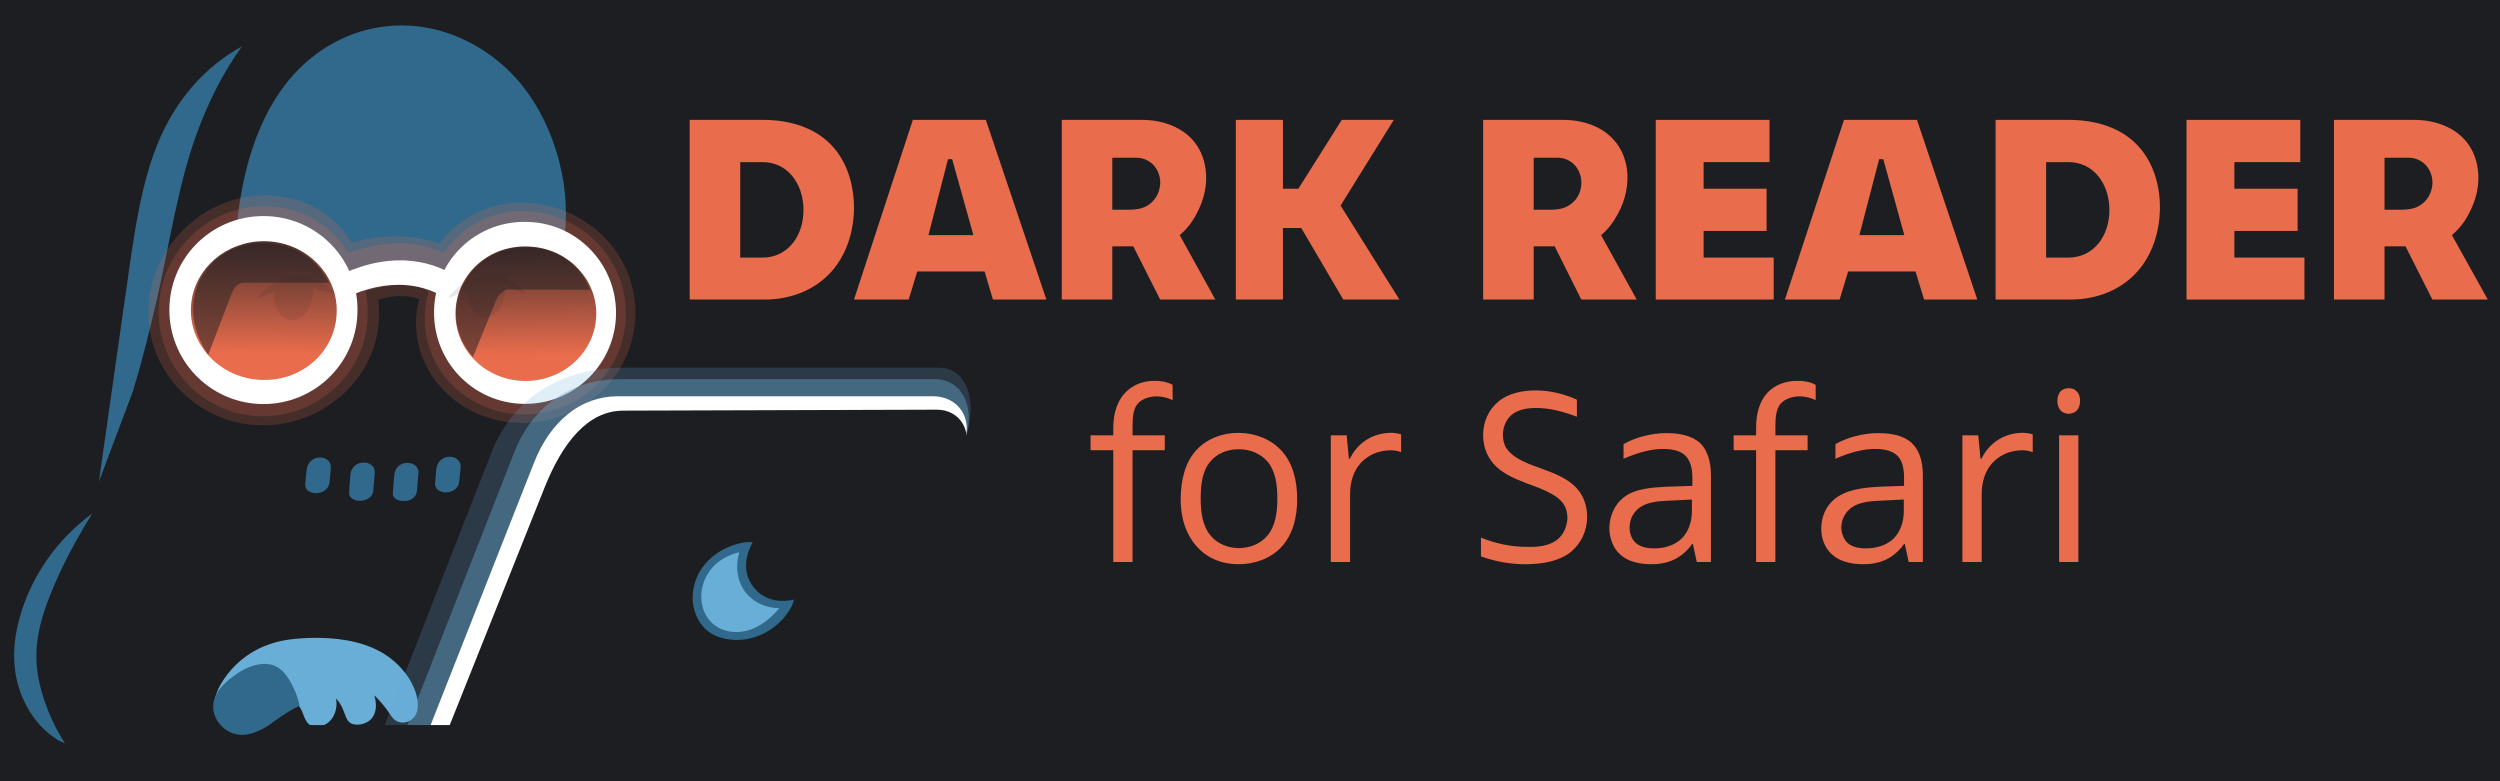 <svg viewBox="0 0 1024 320" xmlns="http://www.w3.org/2000/svg"><defs><linearGradient x1="118.3" y1="83.6" x2="117.6" y2="144.9" id="gradient19" gradientUnits="userSpaceOnUse"><stop offset="0%" stop-color="rgb(29,30,34)"/><stop offset="100%" stop-color="rgb(233,108,76)"/></linearGradient><linearGradient x1="215.5" y1="86.6" x2="216.3" y2="145.5" id="gradient20" gradientUnits="userSpaceOnUse"><stop offset="0%" stop-color="rgb(29,30,34)"/><stop offset="100%" stop-color="rgb(233,108,76)"/></linearGradient></defs><g><path d="M-11.3,-11.5 L1035.6,-11.5 L1035.6,329.4 L-11.3,329.4 L-11.3,-11.5 Z" fill="rgb(29,30,34)"/><path d="M67.8,185.7 C90.2,177.5 117.8,177.6 145.4,178.8 C163.9,179.6 182.3,180.7 199.2,186.6 C215.5,192.4 230.1,202.1 239.2,215.7 C251.6,233.9 253.8,256.8 244.6,275.6 C232.0,301.2 200.6,315.2 162.6,315.2 L51.1,315.2 C39.9,315.2 34.9,300.3 27.5,285.2 C21.6,273.0 14.2,261.6 13.5,249.6 C12.7,234.7 21.7,220.0 34.1,207.7 C43.6,198.2 54.6,190.6 67.8,185.7 Z" fill="rgb(29,30,34)"/><path d="M87.7,214.9 C91.0,222.8 90.6,232.6 88.3,242.3 C86.8,248.6 84.5,254.7 81.3,260.3 C78.4,265.3 74.6,269.8 70.3,273.7 C73.6,271.5 77.3,270.3 81.3,269.8 C87.6,268.9 94.3,270.0 100.9,272.1 L107.2,299.4 C99.0,302.9 90.6,306.1 82.1,308.8 C68.7,313.1 55.3,316.6 42.8,314.3 C26.1,311.2 12.6,298.9 7.5,282.3 C3.7,270.0 5.2,256.1 9.9,243.0 C12.7,235.1 16.6,227.7 21.9,221.3 C30.6,210.8 42.5,203.7 55.6,201.3 C63.7,199.8 71.9,200.2 78.3,203.9 C82.5,206.4 85.7,210.2 87.7,214.9 Z" fill="rgb(29,30,34)"/><path d="M37.8,210.3 C32.9,218.2 28.4,226.2 24.5,234.6 C19.3,245.9 14.8,257.4 14.9,269.1 C15.0,278.9 18.2,288.7 22.8,297.9 C24.0,300.1 25.2,302.3 26.6,304.4 C23.7,303.4 21.4,301.7 19.1,299.7 C12.1,293.5 7.2,283.9 6.1,273.9 C5.5,268.6 5.8,263.2 6.9,257.8 C8.9,247.9 13.1,238.3 18.9,229.8 C24.0,222.3 30.4,215.8 37.8,210.3 Z" fill="rgb(48,105,139)"/><path d="M122.0,288.8 C124.2,290.6 124.3,294.9 126.6,296.7 C128.7,298.3 132.0,297.9 134.5,295.9 C136.2,294.5 137.3,292.4 137.7,290.0 C137.9,288.7 137.9,287.4 137.6,286.1 C138.7,287.2 139.6,288.6 140.3,290.1 C141.3,292.3 141.7,294.7 143.2,295.9 C144.3,296.8 146.1,297.0 147.8,296.7 C149.6,296.3 151.3,295.5 152.4,294.1 C154.2,291.8 154.4,288.3 153.3,284.8 C155.4,286.8 157.3,289.0 158.9,291.3 C159.9,292.7 160.7,294.2 162.0,295.1 C164.4,296.7 167.9,296.1 169.8,293.5 C171.4,291.4 171.5,288.2 170.6,284.8 C168.8,277.9 163.3,271.2 156.1,267.1 C147.5,262.3 137.2,261.0 126.6,261.3 C121.2,261.5 115.9,262.0 110.9,263.7 C103.7,266.0 97.5,270.5 93.0,276.4 C89.2,281.4 86.8,286.8 88.3,291.3 C90.0,296.3 95.5,298.9 101.3,296.9 C109.5,289.2 118.1,285.7 122.0,288.8 Z" fill="rgb(104,174,215)"/><path d="M112.5,272.7 C115.8,274.1 118.1,277.4 119.9,281.1 C121.2,283.6 122.2,286.3 122.7,289.1 C120.3,290.2 117.9,291.6 115.7,293.1 C113.8,294.3 112.0,295.7 110.2,297.0 C106.1,299.6 101.7,301.5 97.6,300.9 C94.5,300.5 91.7,298.8 89.7,296.2 C87.9,293.8 87.0,290.9 87.4,288.0 C87.9,284.3 90.6,281.0 93.9,278.3 C100.0,273.2 107.1,270.5 112.5,272.7 Z" fill="rgb(48,105,139)"/><path d="M39.1,205.4 L52.5,110.5 C55.9,86.5 59.4,63.6 70.3,45.7 C78.1,32.9 89.3,22.9 102.5,16.4 C114.2,10.7 127.2,7.9 140.4,7.1 C159.6,6.0 178.5,8.9 194.2,18.0 C208.8,26.5 220.0,39.9 226.2,55.8 C232.7,72.5 233.1,91.2 231.6,110.8 L223.7,209.9 C199.3,216.4 174.3,219.3 149.0,219.5 C112.5,219.9 75.5,214.4 39.1,205.4 Z" fill="rgb(29,30,34)"/><path d="M99.1,19.0 C91.3,29.8 85.4,41.7 80.7,54.4 C73.0,75.4 69.6,99.1 64.3,122.4 C61.4,135.1 58.2,147.9 54.4,160.4 L40.5,197.3 L52.8,111.0 C56.0,88.5 59.4,66.8 69.2,49.2 C76.2,36.6 86.2,26.1 99.1,19.0 Z" fill="rgb(48,105,139)"/><path d="M161.6,10.5 C146.2,11.3 131.7,18.1 120.5,30.3 C100.6,52.1 93.9,88.9 96.8,128.8 L130.4,130.1 C137.0,117.0 147.9,108.8 161.4,108.5 C174.5,108.2 185.4,115.4 192.4,127.7 L232.8,115.5 L230.7,100.7 C232.6,89.1 232.0,77.5 229.1,66.4 C225.3,51.6 218.1,38.0 207.2,27.8 C194.6,16.2 178.2,9.6 161.6,10.5 Z" fill="rgb(48,105,139)"/><path d="M171.4,193.8 L170.8,201.0 C170.6,203.5 168.5,205.1 165.9,205.2 C163.0,205.4 160.7,204.1 160.9,201.9 L161.5,194.6 C161.7,191.7 163.8,189.8 166.4,189.6 C169.3,189.4 171.6,191.1 171.4,193.8 Z" fill="rgb(48,105,139)"/><path d="M153.5,193.7 L152.9,200.9 C152.7,203.4 150.6,204.9 147.9,205.1 C145.1,205.3 142.8,203.9 143.0,201.7 L143.5,194.5 C143.8,191.6 145.9,189.6 148.5,189.5 C151.4,189.2 153.7,191.0 153.5,193.7 Z" fill="rgb(48,105,139)"/><path d="M135.5,191.7 L135.0,197.5 C134.7,200.2 132.4,201.9 129.7,202.0 C127.0,202.1 124.8,200.6 125.0,198.3 L125.6,192.5 C125.9,189.6 128.0,187.6 130.6,187.4 C133.5,187.2 135.8,189.0 135.5,191.7 Z" fill="rgb(48,105,139)"/><path d="M188.7,191.4 L188.1,197.1 C187.9,199.9 185.6,201.6 182.8,201.7 C180.1,201.7 178.0,200.2 178.2,198.0 L178.7,192.2 C179.0,189.3 181.1,187.3 183.7,187.1 C186.6,186.9 188.9,188.7 188.7,191.4 Z" fill="rgb(48,105,139)"/><path d="M144.0,99.3 C150.8,97.5 157.6,96.6 164.4,96.9 C169.8,97.1 175.0,98.0 180.1,99.7 C190.1,86.4 205.4,81.3 220.3,83.5 C242.8,86.9 259.2,104.6 260.2,126.0 C261.3,148.7 245.2,168.5 221.5,172.6 C206.1,175.2 189.9,169.8 179.7,157.6 C171.8,148.1 168.3,135.5 171.7,122.5 C169.6,121.7 167.3,121.3 165.1,121.3 C161.8,121.1 158.4,121.7 155.0,122.7 C156.8,138.4 150.7,152.6 139.8,162.1 C125.9,174.2 106.7,177.6 89.8,170.7 C74.8,164.5 63.8,151.0 61.3,135.0 C58.9,119.9 64.4,104.5 75.6,93.6 C86.6,82.9 102.0,78.0 116.9,80.8 C127.9,82.9 137.8,89.1 144.0,99.3 Z" fill="rgb(233,108,76)" opacity="0.2"/><path d="M142.6,103.6 C150.3,100.9 158.1,99.3 165.9,99.7 C171.3,100.0 176.7,101.2 181.6,103.6 C191.5,89.6 207.3,84.2 222.3,87.3 C241.2,91.2 254.9,106.8 256.2,125.2 C257.9,147.3 242.6,166.4 219.9,169.4 C206.7,171.2 192.8,166.3 183.6,156.0 C175.1,146.4 171.7,133.0 175.5,119.4 C173.5,118.0 171.3,117.2 168.7,116.8 C163.2,116.0 156.4,117.2 149.7,119.3 C152.9,134.9 147.7,149.5 136.9,159.2 C124.8,170.1 107.8,173.5 92.7,167.8 C78.6,162.5 68.2,150.0 65.6,135.0 C63.2,121.0 68.0,106.5 78.4,96.5 C88.3,87.0 102.0,82.7 115.5,85.1 C126.5,87.0 136.4,93.3 142.6,103.6 Z" fill="rgb(233,108,76)" opacity="0.2"/><path d="M218.1,91.0 C237.7,92.5 253.1,109.4 252.3,129.7 C251.5,148.5 236.7,163.9 218.1,165.3 C197.2,167.0 179.5,151.4 177.9,131.1 C176.1,107.9 194.9,89.1 218.1,91.0 Z" fill="rgb(255,255,255)"/><path d="M107.9,88.5 C129.8,88.5 147.3,106.4 146.4,128.4 C145.7,149.1 128.7,165.5 107.9,165.5 C87.1,165.5 70.2,149.1 69.4,128.4 C68.6,106.4 86.1,88.5 107.9,88.5 Z" fill="rgb(255,255,255)"/><path d="M166.3,106.7 C173.6,107.1 180.7,109.2 187.0,113.4 L184.0,123.1 C178.8,119.4 172.7,117.3 166.5,116.8 C158.2,116.1 149.7,118.1 141.6,121.9 L137.0,113.8 C146.4,108.9 156.4,106.2 166.3,106.7 Z" fill="rgb(255,255,255)"/><path d="M108.1,98.8 C123.6,98.8 136.4,110.1 137.8,124.5 C139.5,142.5 124.2,157.2 105.4,155.5 C89.2,154.1 76.8,140.3 78.3,124.5 C79.7,110.0 92.6,98.8 108.1,98.8 Z" fill="url(#gradient19)"/><path d="M218.3,101.1 C233.4,102.5 245.0,115.1 244.2,129.9 C243.5,143.5 232.3,154.5 218.3,155.9 C201.5,157.5 187.4,145.5 186.6,129.9 C185.7,112.9 200.4,99.3 218.3,101.1 Z" fill="url(#gradient20)"/><path d="M121.8,113.2 C127.8,113.0 133.4,115.6 137.7,120.4 L128.3,118.2 C128.2,125.8 124.4,131.4 119.4,131.1 C114.9,130.8 111.7,125.9 112.2,119.5 L104.9,122.6 C109.3,116.9 115.2,113.5 121.8,113.2 Z" fill="rgb(29,30,34)" opacity="0.1"/><path d="M200.4,112.7 C206.2,112.7 211.6,115.4 215.5,120.3 L206.8,117.3 C207.2,124.4 203.8,129.8 199.1,129.9 C194.7,129.9 191.4,125.3 191.5,119.0 L183.4,122.2 C187.8,116.3 193.8,112.8 200.4,112.7 Z" fill="rgb(29,30,34)" opacity="0.1"/><path d="M85.3,145.3 L94.9,120.2 C95.9,117.5 97.7,115.8 100.1,115.8 L134.7,115.8 C130.5,107.4 123.2,102.1 114.8,100.3 C103.0,97.7 91.3,101.7 84.5,110.6 C77.1,120.4 77.3,133.8 85.3,145.3 Z" fill="rgb(29,30,34)" opacity="0.5"/><path d="M193.7,146.3 L203.1,123.2 C204.3,120.4 206.2,118.6 208.6,118.6 L241.7,118.7 C238.2,109.7 230.9,104.0 222.3,102.1 C209.1,99.1 196.3,104.6 190.0,115.9 C184.7,125.5 185.8,137.1 193.7,146.3 Z" fill="rgb(29,30,34)" opacity="0.5"/><path d="M156.2,300.5 L201.4,185.1 C210.1,162.9 230.2,150.6 255.6,150.6 L384.6,150.6 C396.5,150.6 400.9,165.4 394.9,181.2 L352.0,292.7 C350.1,297.6 346.0,300.5 340.9,300.5 L156.2,300.5 Z" fill="rgb(104,174,215)" opacity="0.2"/><path d="M165.5,300.5 L210.7,185.1 C218.1,166.3 234.0,155.3 253.9,155.3 L382.9,155.3 C394.6,155.3 400.0,167.8 394.9,181.2 L352.0,292.7 C350.1,297.6 346.0,300.5 340.9,300.5 L165.5,300.5 Z" fill="rgb(104,174,215)" opacity="0.4"/><path d="M175.0,300.5 L218.7,189.6 C225.3,172.8 237.6,162.3 253.1,162.3 L382.1,162.3 C392.5,162.3 398.6,171.4 394.9,181.2 L352.0,292.7 C350.1,297.6 346.0,300.5 340.9,300.5 L175.0,300.5 Z" fill="rgb(255,255,255)"/><path d="M223.1,199.6 C230.5,181.1 240.9,168.2 255.3,168.2 L383.7,167.8 C393.2,167.8 398.5,176.5 394.9,185.9 L348.9,304.5 C345.3,313.6 333.0,315.3 317.7,315.3 L119.0,315.3 C115.6,315.3 112.7,314.8 111.3,313.0 C110.1,311.4 110.1,308.9 110.2,306.4 C110.2,304.3 110.2,302.1 111.2,300.5 C112.7,298.1 116.1,297.0 120.2,297.0 L184.2,297.0 L223.1,199.6 Z" fill="rgb(29,30,34)"/><path d="M308.5,240.3 C312.3,245.4 318.4,247.1 325.2,245.6 C324.8,247.4 324.0,249.0 323.0,250.5 C318.5,257.2 311.1,261.7 302.9,262.1 C298.1,262.3 293.2,261.2 289.7,258.3 C284.1,253.6 282.3,245.5 284.9,237.9 C287.4,230.6 293.8,225.1 302.0,222.8 C304.0,222.2 306.2,221.9 308.3,222.1 C304.8,228.4 304.5,235.0 308.5,240.3 Z" fill="rgb(48,105,139)"/><path d="M305.2,242.4 C308.5,246.7 313.4,249.0 319.2,249.1 C314.8,254.5 309.2,258.2 303.3,258.8 C299.0,259.2 294.9,258.1 291.9,255.4 C287.5,251.5 286.2,245.0 288.1,239.0 C290.1,232.6 295.5,227.9 302.8,226.2 C301.1,232.1 301.9,237.8 305.2,242.4 Z" fill="rgb(104,174,215)"/><g><path d="M282.5,49.1 L282.5,122.7 L313.1,122.7 C324.1,122.7 333.9,118.7 340.6,111.2 C346.7,104.3 349.7,95.0 349.8,85.3 C349.8,75.6 346.9,66.1 340.6,59.5 C333.9,52.4 323.8,49.1 312.5,49.1 L282.5,49.1 Z M303.2,66.4 L312.4,66.4 C322.3,66.4 328.8,74.8 329.1,85.3 C329.4,96.5 322.7,105.5 312.4,105.5 L303.2,105.5 L303.2,66.4 Z" fill="rgb(233,108,76)"/><path d="M373.9,49.1 L349.8,122.7 L372.2,122.7 L375.7,111.2 L403.3,111.2 L406.7,122.7 L428.6,122.7 L403.8,49.1 L373.9,49.1 Z M388.3,65.2 L390.0,65.2 L398.7,96.3 L380.3,96.3 L388.3,65.2 Z" fill="rgb(233,108,76)"/><path d="M434.9,49.1 L434.9,122.7 L455.6,122.7 L455.6,100.9 L464.2,100.9 L475.2,122.7 L497.8,122.7 L483.2,96.3 C486.1,93.9 488.4,90.9 490.1,87.6 C493.2,81.9 494.7,75.5 493.8,69.2 C493.2,64.7 491.4,60.5 488.4,57.2 C483.6,51.9 476.0,49.1 467.7,49.1 L434.9,49.1 Z M455.6,64.6 L465.4,64.6 C468.4,64.6 471.1,65.9 472.9,68.1 C474.6,70.2 475.4,72.9 475.2,75.6 C474.9,79.2 473.0,82.4 470.0,84.2 C467.9,85.5 465.3,85.9 462.5,85.9 L455.6,85.9 L455.6,64.6 Z" fill="rgb(233,108,76)"/><path d="M506.2,49.1 L506.2,122.7 L525.5,122.7 L525.5,93.4 L533.0,93.4 L550.2,122.7 L573.2,122.7 L549.1,84.2 L570.9,49.1 L549.6,49.1 L531.8,77.3 L525.5,77.3 L525.5,49.1 L506.2,49.1 Z" fill="rgb(233,108,76)"/><path d="M678.2,49.1 L678.2,122.7 L726.5,122.7 L726.5,105.5 L697.8,105.5 L697.8,94.6 L723.6,94.6 L723.6,77.3 L697.8,77.3 L697.8,66.4 L724.8,66.4 L724.8,49.1 L678.2,49.1 Z" fill="rgb(233,108,76)"/><path d="M956.0,49.1 L956.0,122.7 L976.7,122.7 L976.7,100.9 L985.3,100.9 L996.3,122.7 L1019,122.7 L1004.3,96.3 C1007.2,93.9 1009.5,90.9 1011.2,87.6 C1014.3,81.9 1015.8,75.5 1014.9,69.2 C1014.3,64.7 1012.5,60.5 1009.5,57.2 C1004.7,51.9 997.1,49.1 988.8,49.1 L956.0,49.1 Z M976.7,64.6 L986.5,64.6 C989.5,64.6 992.2,65.9 994.0,68.1 C995.7,70.2 996.5,72.9 996.3,75.6 C996.0,79.2 994.1,82.4 991.1,84.2 C989.0,85.5 986.4,85.9 983.6,85.9 L976.7,85.9 L976.7,64.6 Z" fill="rgb(233,108,76)"/><path d="M607.5,49.1 L607.5,122.7 L628.2,122.7 L628.2,100.9 L636.8,100.9 L647.7,122.7 L670.4,122.7 L655.8,96.3 C658.7,93.9 660.9,90.9 662.7,87.6 C665.8,81.9 667.2,75.5 666.4,69.2 C665.7,64.7 664.0,60.5 660.9,57.2 C656.2,51.9 648.6,49.1 640.2,49.1 L607.5,49.1 Z M628.2,64.6 L637.9,64.6 C641.0,64.6 643.6,65.9 645.4,68.1 C647.1,70.2 647.9,72.9 647.7,75.6 C647.5,79.2 645.6,82.4 642.5,84.2 C640.4,85.5 637.9,85.9 635.1,85.9 L628.2,85.9 L628.2,64.6 Z" fill="rgb(233,108,76)"/><path d="M755.3,49.1 L731.1,122.7 L753.5,122.7 L757.0,111.2 L784.6,111.2 L788.1,122.7 L809.9,122.7 L785.2,49.1 L755.3,49.1 Z M769.7,65.2 L771.4,65.2 L780.0,96.3 L761.6,96.3 L769.7,65.2 Z" fill="rgb(233,108,76)"/><path d="M817.4,49.1 L817.4,122.7 L848.0,122.7 C859.0,122.7 868.8,118.7 875.5,111.2 C881.6,104.3 884.6,95.0 884.7,85.3 C884.8,75.6 881.8,66.1 875.5,59.5 C868.8,52.4 858.7,49.1 847.4,49.1 L817.4,49.1 Z M838.1,66.4 L847.3,66.4 C857.2,66.4 863.7,74.8 864.0,85.3 C864.3,96.5 857.6,105.5 847.3,105.5 L838.1,105.5 L838.1,66.4 Z" fill="rgb(233,108,76)"/><path d="M895.6,49.1 L895.6,122.7 L943.9,122.7 L943.9,105.5 L915.2,105.5 L915.2,94.6 L941.1,94.6 L941.1,77.3 L915.2,77.3 L915.2,66.4 L942.2,66.4 L942.2,49.1 L895.6,49.1 Z" fill="rgb(233,108,76)"/></g><path d="M477.1,184.4 L463.9,184.4 L463.9,230.2 L456.0,230.2 L456.0,184.4 L446.7,184.4 L446.7,178.3 L456.0,178.3 L456.0,175.1 C456.0,168.9 457.9,163.3 462,159.8 C464.9,157.3 468.7,156.0 472.7,156.0 C475.3,155.9 477.9,156.4 480.3,157.6 L480.3,163.9 C477.8,162.7 475.2,162.2 472.6,162.4 C470.0,162.7 467.5,163.6 466.0,165.4 C464.1,167.6 463.9,171.0 463.9,174.9 L463.9,178.3 L477.1,178.3 L477.1,184.4 Z M531.3,204.2 C531.4,211.7 529.6,218.9 524.9,224.0 C520.6,228.7 514.1,231.1 507.3,231.1 C502.9,231.1 498.6,230.1 494.9,227.8 C491.3,225.6 488.5,222.3 486.6,218.5 C484.4,214.1 483.6,209.2 483.6,204.2 C483.7,196.6 485.4,189.4 490.0,184.4 C494.3,179.7 500.8,177.2 507.6,177.3 C514.2,177.4 520.6,179.9 524.9,184.6 C529.5,189.6 531.3,196.7 531.3,204.2 Z M491.8,204.2 C491.8,209.9 492.6,215.5 495.8,219.3 C498.6,222.7 502.9,224.5 507.5,224.5 C512.0,224.5 516.4,222.7 519.2,219.3 C522.4,215.5 523.2,209.9 523.2,204.2 C523.2,198.5 522.4,192.9 519.2,189.1 C516.4,185.8 512.0,184.0 507.4,184.0 C502.8,184.0 498.5,185.7 495.7,189.1 C492.5,192.9 491.8,198.4 491.8,204.2 Z M568.8,177.3 C570.5,177.2 572.2,177.4 573.9,177.9 L573.9,185.2 C572.1,184.5 570.1,184.3 568.2,184.5 C564.0,184.8 560.2,186.6 557.4,189.6 C554.4,192.9 553.0,197.4 553.0,202.3 L553.0,230.2 L545.1,230.2 L545.1,178.3 L551.6,178.3 L552.5,187.9 L552.9,187.9 C554.5,184.6 556.9,181.9 559.8,180.1 C562.5,178.4 565.6,177.5 568.8,177.3 Z M650.1,211.7 C650.1,217.3 647.7,222.5 643.5,226.0 C638.8,229.8 632.3,231.0 625.5,231.1 C619.1,231.2 612.7,230.1 606.6,227.9 L606.6,220.2 C609.6,221.4 612.7,222.4 615.8,223.0 C619.1,223.7 622.4,224.0 625.8,224.0 C630.4,224.1 634.8,223.5 637.9,221.0 C640.4,219.0 641.8,215.8 642.0,212.5 C642.1,210.4 641.6,208.3 640.5,206.6 C639.4,204.8 637.7,203.5 635.7,202.4 C632.6,200.6 629.0,199.3 625.4,198.0 C620.1,196.0 614.9,193.7 611.6,189.8 C608.7,186.4 607.3,181.9 607.5,177.4 C607.7,172.5 609.8,167.8 613.5,164.7 C617.6,161.1 623.4,159.9 629.4,159.9 C635.0,160.0 640.6,161.3 645.9,163.7 L645.9,170.7 C640.4,168.6 634.8,167.1 629.2,167.1 C625.4,167.1 621.7,167.8 619.2,169.9 C617.0,171.7 615.8,174.5 615.6,177.5 C615.5,179.6 615.9,181.7 616.9,183.4 C618.0,185.1 619.6,186.5 621.4,187.6 C624.3,189.4 627.7,190.6 631.0,191.8 C636.8,193.9 642.5,196.1 646.0,200.2 C648.8,203.3 650.1,207.5 650.1,211.7 Z M695.0,230.2 L693.4,222.8 L693.1,222.8 C691.1,225.7 688.4,228.0 685.3,229.4 C682.3,230.7 679.0,231.2 675.7,231.1 C671.1,231.0 666.6,229.9 663.6,227.1 C660.6,224.4 659.1,220.1 659.2,215.8 C659.4,211.1 661.4,206.6 665,203.8 C669.6,200.1 676.6,199.6 684.4,199.3 L693.2,199.0 L693.2,195.8 C693.2,192.1 692.5,188.9 690.5,186.8 C688.6,184.8 685.5,184.0 682.1,183.9 C676.6,183.7 670.8,185.4 665.0,187.9 L665.0,181.9 C667.7,180.4 670.5,179.3 673.4,178.6 C676.4,177.8 679.5,177.4 682.6,177.4 C687.9,177.4 693.0,178.4 696.4,181.5 C699.5,184.5 700.8,189.3 700.8,194.7 L700.8,230.2 L695.0,230.2 Z M677.3,224.6 C681.6,224.7 685.9,223.4 688.8,220.6 C691.6,217.8 693.0,213.8 693.0,209.3 L693.0,204.6 L685.1,205.0 C679.7,205.2 674.9,205.5 671.6,207.9 C669.0,209.8 667.5,212.7 667.5,215.9 C667.4,218.4 668.3,220.8 670.0,222.4 C671.9,224.0 674.5,224.6 677.3,224.6 Z M740.4,184.4 L727.2,184.4 L727.2,230.2 L719.3,230.2 L719.3,184.4 L710.1,184.4 L710.1,178.3 L719.3,178.3 L719.3,175.1 C719.3,169.4 720.7,164.3 724,160.8 C727.0,157.6 731.4,156.0 736.1,156.0 C738.7,155.9 741.3,156.4 743.7,157.6 L743.7,163.9 C741.2,162.7 738.5,162.2 735.9,162.4 C733.3,162.7 730.9,163.6 729.3,165.4 C727.5,167.6 727.2,171.0 727.2,174.9 L727.2,178.3 L740.4,178.3 L740.4,184.4 Z M781.8,230.2 L780.2,222.8 L779.9,222.8 C777.9,225.7 775.2,228.0 772.1,229.4 C769.1,230.7 765.8,231.2 762.5,231.1 C757.9,231.0 753.4,229.9 750.4,227.1 C747.3,224.4 745.8,220.1 746.0,215.8 C746.2,211.6 747.8,207.6 751,204.8 C755.5,200.7 762.9,199.6 771.1,199.3 L779.9,199.0 L779.9,195.8 C779.9,192.1 779.3,188.9 777.3,186.8 C775.4,184.8 772.3,184.0 768.9,183.9 C763.4,183.7 757.5,185.4 751.8,187.9 L751.8,181.9 C754.5,180.4 757.3,179.3 760.2,178.6 C763.2,177.8 766.3,177.4 769.4,177.4 C774.7,177.4 779.8,178.4 783.1,181.5 C786.3,184.5 787.6,189.3 787.6,194.7 L787.6,230.2 L781.8,230.2 Z M764.0,224.6 C768.4,224.7 772.7,223.4 775.6,220.6 C778.4,217.8 779.8,213.8 779.8,209.3 L779.8,204.6 L771.9,205.0 C766.5,205.2 761.7,205.5 758.4,207.9 C755.8,209.8 754.3,212.7 754.2,215.9 C754.2,218.4 755.1,220.8 756.8,222.4 C758.6,224.0 761.3,224.6 764.0,224.6 Z M827.5,177.3 C829.2,177.2 830.9,177.4 832.6,177.9 L832.6,185.2 C830.8,184.5 828.8,184.3 826.9,184.5 C822.7,184.8 818.9,186.6 816.1,189.6 C813.1,192.9 811.7,197.4 811.7,202.3 L811.7,230.2 L803.8,230.2 L803.8,178.3 L810.3,178.3 L811.2,187.9 L811.6,187.9 C813.2,184.6 815.6,181.9 818.5,180.1 C821.2,178.4 824.3,177.5 827.5,177.3 Z M851.3,230.2 L843.4,230.2 L843.4,178.3 L851.3,178.3 L851.3,230.2 Z M842.7,164.2 C842.7,162.7 843.1,161.2 844.1,160.2 C844.9,159.4 846.1,159.0 847.4,159.0 C848.6,159.0 849.8,159.4 850.6,160.3 C851.6,161.2 852.0,162.7 852.0,164.2 C852.0,165.7 851.6,167.2 850.6,168.2 C849.8,169.0 848.6,169.4 847.4,169.5 C846.1,169.5 844.9,169.0 844.1,168.2 C843.1,167.2 842.7,165.7 842.7,164.2 Z" fill="rgb(233,108,76)"/></g></svg>